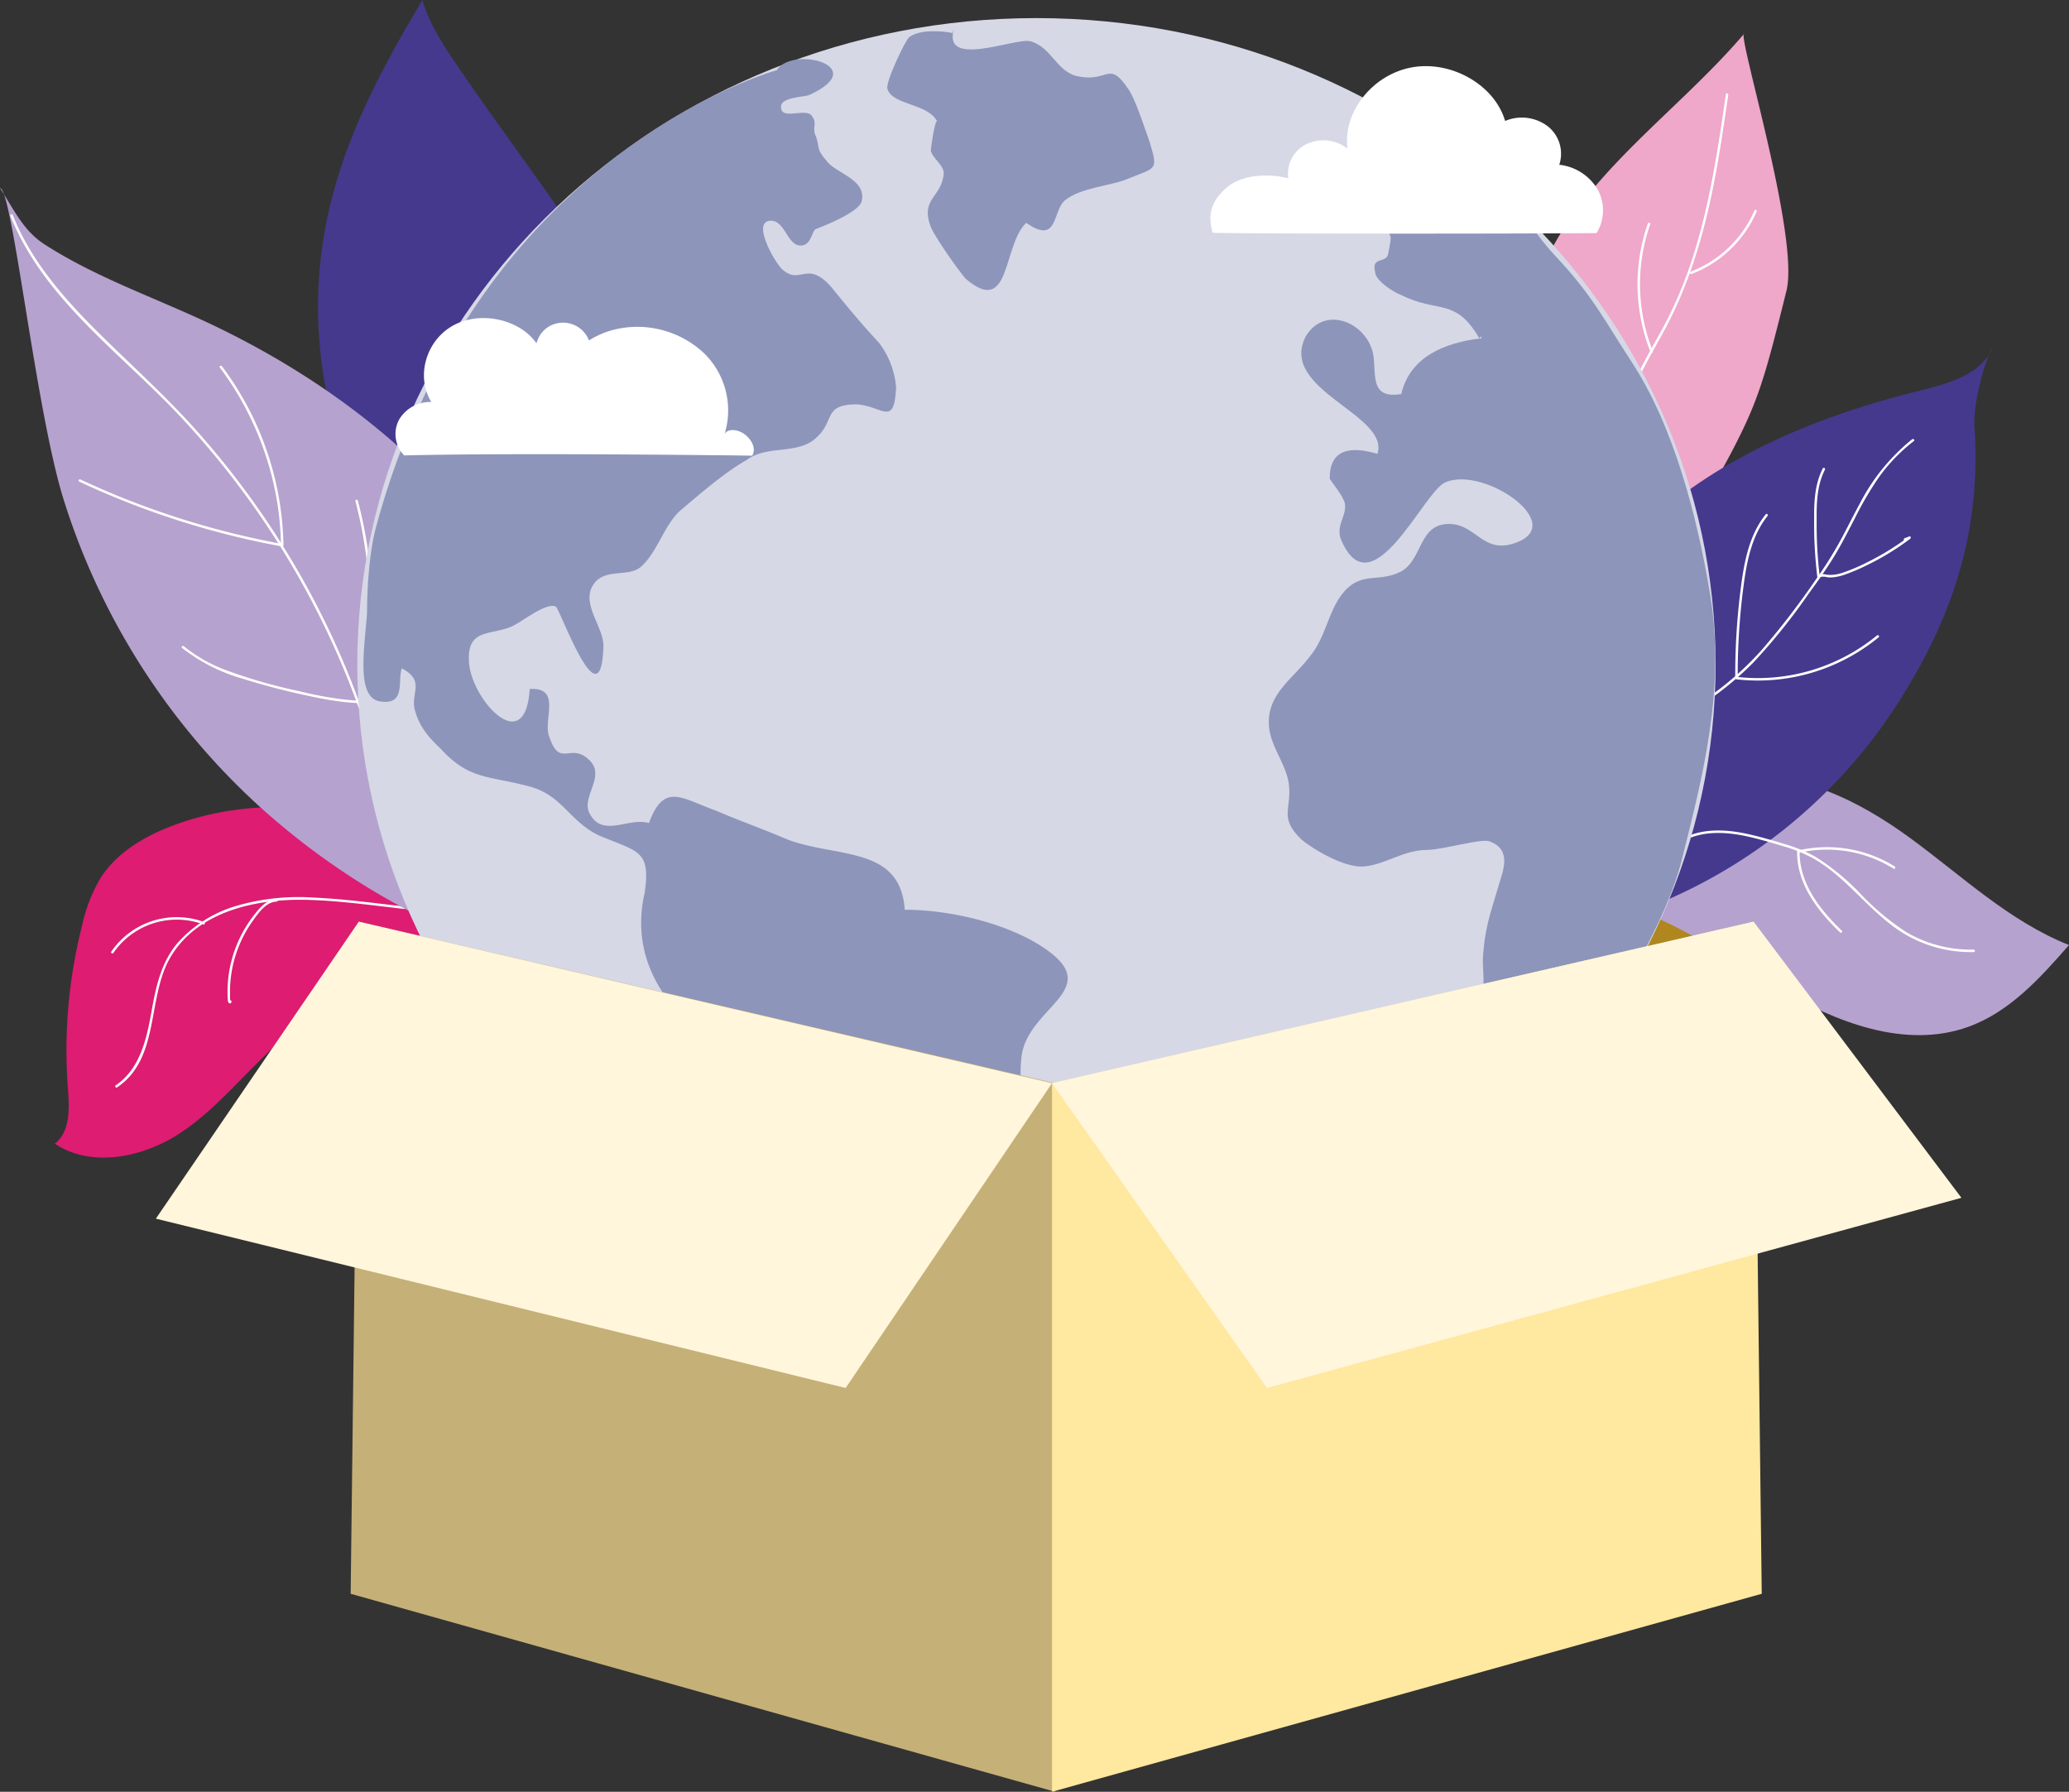 <svg xmlns="http://www.w3.org/2000/svg" width="400" height="346.356" viewBox="0 0 400 346.356">
  <rect x="0" y="0" width="400" height="346.356" fill="#333333" stroke="none"/>
  <g id="Grupo_877173" data-name="Grupo 877173" transform="translate(-3817.475 1456.714)">
    <g id="Grupo_877178" data-name="Grupo 877178" transform="translate(3817.475 -1456.714)">
      <path id="Trazado_238570" data-name="Trazado 238570" d="M3923.735-1197.172l134.02,31.221,135.646-31.221-119.5-25.178Z" transform="translate(-3854.372 1375.336)" fill="#af871e"/>
      <g id="Grupo_877174" data-name="Grupo 877174" transform="translate(291.526 6.492)">
        <path id="Trazado_238571" data-name="Trazado 238571" d="M4267.156-1321.9a187.669,187.669,0,0,1-1-61.749,74.431,74.431,0,0,1,3.97-16.262c7.476-19.014,26.293-31.165,39.644-46.858-1.568-.373,10.761,39.239,8.149,49.738-4.1,16.493-5.337,21-10.342,30.643-9.644,18.591-23.876,35.443-42.674,45.463" transform="translate(-4264.074 1446.768)" fill="#efa7ca"/>
        <path id="Trazado_238572" data-name="Trazado 238572" d="M4316.71-1428.9c-1.49,10.244-3,20.546-6.071,30.461a81.178,81.178,0,0,1-6.059,14.607c-2.484,4.6-5.253,9.031-7.011,13.982a61.916,61.916,0,0,0-3.2,17.168h.479q-.033-.52-.067-1.038c-.02-.307-.5-.309-.479,0q.034.519.067,1.038a.24.24,0,0,0,.479,0,63.076,63.076,0,0,1,2.707-15.627c1.64-5.121,4.353-9.677,6.935-14.357,4.976-9.019,7.91-18.854,9.887-28.923,1.117-5.7,1.959-11.44,2.795-17.184.044-.3-.418-.432-.462-.127Z" transform="translate(-4274.57 1440.623)" fill="#fff"/>
        <path id="Trazado_238573" data-name="Trazado 238573" d="M4305.431-1365.914a35.078,35.078,0,0,1-.513-24.577c.1-.291-.361-.416-.462-.127a35.493,35.493,0,0,0,.512,24.832c.113.283.577.159.463-.127Z" transform="translate(-4277.404 1427.328)" fill="#fff"/>
        <path id="Trazado_238574" data-name="Trazado 238574" d="M4318.281-1382.172a22.466,22.466,0,0,0,12.6-12.049c.119-.281-.294-.525-.414-.242a22,22,0,0,1-12.316,11.828c-.285.109-.161.574.127.463Z" transform="translate(-4282.797 1428.649)" fill="#fff"/>
      </g>
      <path id="Trazado_238575" data-name="Trazado 238575" d="M4293.935-1202.817c1.431-11.5,11.307-21.525,23.084-23.425,12.311-1.986,24.459,4.171,34.425,11.461s19.1,16.045,30.648,20.645c-5.545,6.336-11.453,12.926-19.486,15.813-12.131,4.361-25.638-.876-36.665-7.444s-21.636-14.738-34.381-16.9" transform="translate(-3982.093 1376.818)" fill="#b6a2ce"/>
      <path id="Trazado_238576" data-name="Trazado 238576" d="M4250.108-1243.112c-.659-35.167,19.234-70.025,50.3-88.14,11.5-6.709,24.265-11.2,37.274-14.4,5.627-1.385,12.227-3.3,14.06-8.643-1.659,2.856-3.89,11.271-3.6,15.62,1.379,20.537-4.336,37.535-15.739,54.887a100.762,100.762,0,0,1-48.386,38.493,63.142,63.142,0,0,1-14.733,3.836c-7.118.846-14.388.011-21.465,1.14-.991.158-1.967,1.677-.964,1.709" transform="translate(-3966.423 1421.15)" fill="#45398e"/>
      <path id="Trazado_238577" data-name="Trazado 238577" d="M4296.657-1267.924a61,61,0,0,0,26.095-15.6,116.479,116.479,0,0,0,10.653-13.26c1.739-2.387,3.465-4.789,5-7.316,1.445-2.385,2.7-4.877,3.981-7.349a64.586,64.586,0,0,1,4.651-7.916,33.532,33.532,0,0,1,6.732-6.957c.244-.189-.1-.526-.338-.339a38.706,38.706,0,0,0-10.113,12.429c-1.308,2.4-2.508,4.855-3.817,7.254a74.377,74.377,0,0,1-4.54,7.22,150.727,150.727,0,0,1-10.662,13.886,59.5,59.5,0,0,1-11.91,10.188,61.1,61.1,0,0,1-15.855,7.3.24.24,0,0,0,.127.462Z" transform="translate(-3983.76 1411.575)" fill="#fff"/>
      <path id="Trazado_238578" data-name="Trazado 238578" d="M4331.877-1273.077a131.4,131.4,0,0,1,1.054-16.966c.631-4.926,1.522-10.1,4.706-14.087.191-.238-.147-.579-.338-.339-3.065,3.842-4.077,8.711-4.72,13.471a131.717,131.717,0,0,0-1.18,17.921.24.24,0,0,0,.479,0Z" transform="translate(-3995.925 1403.878)" fill="#fff"/>
      <path id="Trazado_238579" data-name="Trazado 238579" d="M4331.666-1260.081a36.8,36.8,0,0,0,27.483-8.139c.237-.2-.1-.535-.339-.339a36.332,36.332,0,0,1-27.145,8c-.307-.035-.3.445,0,.48Z" transform="translate(-3995.939 1391.401)" fill="#fff"/>
      <path id="Trazado_238580" data-name="Trazado 238580" d="M4355.862-1297.106a83.3,83.3,0,0,1-.607-11.034c-.033-3.295.077-6.683,1.6-9.679.14-.275-.273-.518-.413-.242-1.521,2.989-1.7,6.347-1.67,9.64a84.582,84.582,0,0,0,.627,11.443c.043.3.506.175.462-.127Z" transform="translate(-4004.042 1408.611)" fill="#fff"/>
      <path id="Trazado_238581" data-name="Trazado 238581" d="M4356.357-1290.018a2.677,2.677,0,0,1,1.365.036,5.8,5.8,0,0,0,1.325-.007,9.877,9.877,0,0,0,2.1-.506,39.629,39.629,0,0,0,4.36-1.865,50.864,50.864,0,0,0,8.262-5.061c.2-.147.093-.543-.185-.438l-.9.34c-.286.108-.162.571.127.462l.9-.34-.184-.438a50.8,50.8,0,0,1-8.261,5.06,33.5,33.5,0,0,1-4.676,1.96,7.172,7.172,0,0,1-2.57.38c-.685-.044-1.257-.306-1.9,0-.279.133-.036.546.241.414Z" transform="translate(-4004.466 1401.561)" fill="#fff"/>
      <path id="Trazado_238582" data-name="Trazado 238582" d="M4315.242-1208.562c4.012-2.3,8.792-1.989,13.143-.985,2.212.51,4.405,1.148,6.577,1.808a28.1,28.1,0,0,1,6.111,2.538c6.492,3.8,10.743,10.4,17.156,14.318a25.045,25.045,0,0,0,13.532,3.6.24.24,0,0,0,0-.48,24.568,24.568,0,0,1-13.074-3.4,49.73,49.73,0,0,1-8.918-7.483,44.437,44.437,0,0,0-8.671-7.092,28.57,28.57,0,0,0-5.865-2.417c-2.169-.665-4.363-1.3-6.573-1.817-4.522-1.059-9.488-1.4-13.661,1a.24.24,0,0,0,.243.414Z" transform="translate(-3990.191 1371.319)" fill="#fff"/>
      <path id="Trazado_238583" data-name="Trazado 238583" d="M4349.731-1204.481c-.009,6.254,4.01,11.377,8.3,15.519.223.215.562-.124.339-.339-4.195-4.053-8.165-9.052-8.158-15.18a.24.24,0,0,0-.479,0Z" transform="translate(-4002.291 1369.211)" fill="#fff"/>
      <path id="Trazado_238584" data-name="Trazado 238584" d="M4350.038-1204.748a24.366,24.366,0,0,1,18.332,3.055c.262.165.5-.251.242-.414a24.857,24.857,0,0,0-18.7-3.1c-.3.07-.172.532.128.462Z" transform="translate(-4002.294 1369.604)" fill="#fff"/>
      <g id="Grupo_877175" data-name="Grupo 877175" transform="translate(10.604 155.986)">
        <path id="Trazado_238585" data-name="Trazado 238585" d="M3927.8-1199.015c-10.106-7.474-21.457-13.563-33.765-16.627s-25.628-2.973-37.479,1.479c-5.511,2.071-10.843,5.234-13.971,10.1a30.305,30.305,0,0,0-3.523,8.938,97.729,97.729,0,0,0-2.819,31.746c.289,3.813.527,8.307-2.526,10.723,7.136,4.773,17.19,2.627,24.34-2.125s12.439-11.66,18.859-17.31a67.691,67.691,0,0,1,53.43-15.764l-2.673-10.986" transform="translate(-3833.72 1217.753)" fill="#dd1c72"/>
        <path id="Trazado_238586" data-name="Trazado 238586" d="M3851.967-1154.259c8.437-5.679,5.679-17.535,10.433-25.356,5.292-8.7,16.395-11.071,25.841-10.9,6.424.118,12.832,1.052,19.21,1.765.306.034.3-.446,0-.48-5.754-.642-11.52-1.443-17.308-1.7a42.727,42.727,0,0,0-15.617,1.746,24.35,24.35,0,0,0-10.887,7.043c-3.235,3.828-4.191,8.593-5.051,13.395-.924,5.166-2.215,10.945-6.862,14.073-.255.172-.015.587.242.414Z" transform="translate(-3839.934 1208.464)" fill="#fff"/>
        <path id="Trazado_238587" data-name="Trazado 238587" d="M3894.335-1190.451c-1.982.069-3.339,1.778-4.458,3.225a23.974,23.974,0,0,0-3.11,5.328,24.128,24.128,0,0,0-1.68,6.081,23.473,23.473,0,0,0-.223,2.947c-.006.569.009,1.14.047,1.708.02.312-.01.6.243.8a.245.245,0,0,0,.29.038.32.32,0,0,0,.177-.335.249.249,0,0,0-.24-.24l-.055-.007c-.305-.039-.3.441,0,.48l.055.007-.24-.24.061-.079.291.038c-.219-.179-.138-1.137-.144-1.385q-.014-.657.007-1.315a23.033,23.033,0,0,1,.27-2.814,23.638,23.638,0,0,1,1.452-5.194,23.751,23.751,0,0,1,2.641-4.808c1.075-1.512,2.571-3.689,4.616-3.76.307-.01.308-.49,0-.479Z" transform="translate(-3851.479 1208.273)" fill="#fff"/>
        <path id="Trazado_238588" data-name="Trazado 238588" d="M3868.338-1184.179a15.353,15.353,0,0,0-17.924,5.727c-.173.256.242.5.414.242a14.874,14.874,0,0,1,17.383-5.506c.291.105.416-.358.127-.462Z" transform="translate(-3839.502 1206.416)" fill="#fff"/>
      </g>
      <path id="Trazado_238589" data-name="Trazado 238589" d="M3987.067-1312.87l-18.409-7.577a150.236,150.236,0,0,1-19.214-8.989,77.173,77.173,0,0,1-33-40.034,84.085,84.085,0,0,1-1.391-51.472c3.633-12.66,10.013-24.4,16.809-35.772,1.24,4.415,3.8,8.359,6.391,12.182,10.694,15.778,22.561,30.824,32.344,47.148s17.519,34.233,18.975,53.064c.918,11.879-.686,23.839-3.5,35.434-.084.35-.25.771-.618.808s-.388-.716-.056-.557" transform="translate(-3850.189 1456.714)" fill="#45398e"/>
      <g id="Grupo_877176" data-name="Grupo 877176" transform="translate(0 36.346)">
        <path id="Trazado_238590" data-name="Trazado 238590" d="M3944.532-1247.3c-4.516.526-9.082-.268-13.511-1.269a140.727,140.727,0,0,1-63.472-33,134.683,134.683,0,0,1-37.84-59.455c-5.429-17.625-9.815-59.753-12.234-60.009,2.752,4.276,4.54,8.26,8.6,10.881,9.445,6.1,20.218,9.914,30.468,14.634,25.947,11.948,49.33,30.547,62.744,55.193,6.134,11.27,10.068,23.521,13.969,35.691q5.77,18,11.538,35.993a1.5,1.5,0,0,1-.048,1.45c-.338.385-1.219-.012-.929-.433" transform="translate(-3817.475 1401.034)" fill="#b6a2ce"/>
        <path id="Trazado_238591" data-name="Trazado 238591" d="M3893.1-1282.193a161.806,161.806,0,0,0-20.771-48.376,164.414,164.414,0,0,0-15.81-20.884c-5.821-6.532-12.315-12.364-18.535-18.5-6.833-6.742-13.379-14.1-16.978-23.134-.113-.283-.576-.159-.462.128,6.393,16.042,21.219,26.432,32.684,38.621a163.67,163.67,0,0,1,29.581,44.019,159.545,159.545,0,0,1,9.83,28.253c.073.3.536.173.462-.127Z" transform="translate(-3818.534 1398.33)" fill="#fff"/>
        <path id="Trazado_238592" data-name="Trazado 238592" d="M3840.894-1326a160.689,160.689,0,0,0,30.126,10.6q4.494,1.093,9.046,1.924a.243.243,0,0,0,.3-.231,59.49,59.49,0,0,0-7.336-27.538,59.83,59.83,0,0,0-4.551-7.049c-.182-.244-.6-.005-.414.242a59.507,59.507,0,0,1,11.1,26.12,57.834,57.834,0,0,1,.717,8.224l.3-.231a160.936,160.936,0,0,1-30.521-8.774q-4.322-1.723-8.537-3.7c-.278-.13-.521.283-.242.414Z" transform="translate(-3825.564 1382.756)" fill="#fff"/>
        <path id="Trazado_238593" data-name="Trazado 238593" d="M3871.371-1265.038a34.151,34.151,0,0,0,11.641,5.917,140.528,140.528,0,0,0,14.3,3.656c1.412.289,2.832.538,4.261.729q1.094.146,2.193.242c.367.031.734.058,1.1.079.157.009.315.014.473.024,0,0,1.276.191.746.459-.275.14-.033.554.242.415a.667.667,0,0,0-.068-1.2,3.164,3.164,0,0,0-1.235-.166c-.735-.04-1.469-.1-2.2-.179a69.877,69.877,0,0,1-8.779-1.62,99.844,99.844,0,0,1-14.864-4.321,28.9,28.9,0,0,1-7.476-4.37c-.236-.2-.577.142-.339.339Z" transform="translate(-3836.161 1353.95)" fill="#fff"/>
        <path id="Trazado_238594" data-name="Trazado 238594" d="M3923.927-1269.188a83.054,83.054,0,0,0,1.089-30.668,83.173,83.173,0,0,0-1.82-8.729.24.24,0,0,0-.462.127,82.569,82.569,0,0,1,.731,39.142c-.068.3.395.429.462.128Z" transform="translate(-3854.021 1368.992)" fill="#fff"/>
      </g>
      <g id="Grupo_877177" data-name="Grupo 877177" transform="translate(69.083 3.498)">
        <path id="Trazado_238595" data-name="Trazado 238595" d="M4185.9-1326.449c0,68.983-58.792,124.908-131.3,124.908s-131.3-55.925-131.3-124.908,58.782-124.906,131.3-124.906S4185.9-1395.434,4185.9-1326.449Z" transform="translate(-3923.306 1451.355)" fill="#d6d8e6"/>
        <path id="Trazado_238596" data-name="Trazado 238596" d="M4093.283-1448.761c-2.941,8.376,11.732,1.992,14.666,2.79,4.186,1.2,5.032,5.979,9.225,6.78,5.867,1.2,5.867-3.191,9.641,2.4,1.255,1.591,3.345,7.973,4.187,10.362,1.679,5.585,1.25,4.785-4.607,7.182-2.94,1.191-8.807,1.593-11.747,3.987-2.513,1.992-1.246,8.771-7.533,4.383-4.613,4.388-2.939,18.343-11.746,10.767-1.675-1.994-5.862-7.977-6.7-9.966-2.1-5.583,2.1-5.583,2.512-10.371,0-1.592-2.1-2.792-2.512-4.383,0-.4.838-6.383,1.253-5.583-1.673-3.59-8.8-3.192-9.638-6.379-.421-1.2,3.353-9.175,4.2-9.973,2.089-1.593,6.7-1.193,8.374-.794" transform="translate(-3977.802 1450.454)" fill="#8d95ba"/>
        <path id="Trazado_238597" data-name="Trazado 238597" d="M3927.546-1348.722c-1.225,4.519-1.734,11.339-1.734,16.523-.412,6.38-2.266,16.448,2.52,17.15,5.028.793,3.36-3.99,4.193-6.383,4.615,2.394,1.675,4.786,2.514,7.976s2.512,5.187,5.035,7.577c5.446,5.98,9.217,5.181,16.762,7.177,6.7,1.6,7.96,6.775,13.835,9.574,7.54,3.184,10.054,2.79,8.8,11.161-2.1,9.169.839,17.946,8.386,24.724,4.194,3.588,9.22,1.993,12.579,4.385,4.6,2.793,2.925,6.782,4.186,11.169,2.927,8.371,10.061,16.345,14.246,23.922,3.775,7.575,12.573,13.957,21.38,15.551h0a39.073,39.073,0,0,1-9.22-9.172c-2.513-3.588-4.191-7.972-.84-11.562,2.094-1.6,5.866-.8,7.545-2.791,1.253-1.6,0-3.988.834-5.982,2.1-5.186,5.452-6.381,9.226-9.173,5.866-3.984,3.776-3.984,4.615-9.97,1.673-9.569,16.765-12.756,3.351-21.133-7.126-4.388-17.607-6.775-25.991-6.775-.84-12.364-12.986-9.97-22.633-13.56-4.612-1.993-9.218-3.592-13.831-5.583-6.707-2.389-10.061-5.58-12.994,2.392-3.767-1.192-8.8,2.8-11.314-1.593-2.1-3.188,2.929-7.178,0-10.369-3.772-3.987-5.872,1.6-7.97-4.781-1.261-3.2,2.512-9.569-3.769-9.175-.832,13.557-11.317,2-11.738-5.184-.416-6.378,3.772-5.184,7.958-6.778,2.1-.8,6.712-4.789,8.805-3.988.841.4,8.8,23.128,9.228,7.576,0-3.588-4.2-7.975-2.1-11.564s6.7-1.593,9.22-3.583c3.352-2.8,4.613-8.38,7.966-11.17,3.775-3.189,8.378-7.179,12.578-9.568,3.774-2.791,8.8-1.2,12.574-3.589,5.034-3.593,1.672-7.18,8.807-7.18,5.026.407,7.12,4.391,7.538-3.18a16.249,16.249,0,0,0-3.352-8.78c-3.362-3.583-6.293-7.172-9.219-10.765-4.614-5.186-5.875-.4-9.228-3.19-1.26-.8-6.707-9.967-2.086-9.568,2.507.395,2.926,4.783,5.439,4.783,2.1,0,2.1-2.792,2.934-3.191,2.1-.793,7.974-3.19,8.8-5.18,1.262-4.388-5.026-5.588-6.7-7.979-2.1-2.389-1.262-2.389-2.1-4.787-.833-1.593.421-2.392-.833-3.983s-6.287,1.2-5.872-1.995c.418-1.6,4.62-1.6,5.444-1.995,12.16-5.58-3.347-9.568-6.286-4.781C4005.034-1437.065,3947.2-1421.319,3927.546-1348.722Z" transform="translate(-3923.934 1447.135)" fill="#8d95ba"/>
        <path id="Trazado_238598" data-name="Trazado 238598" d="M4234.928-1404.118c0-7.98-30.318-11.081-21.1,4.87,3.36,5.182,3.36,2.79,2.514,7.572-.412,2-3.354.4-2.514,3.589,0,1.6,3.772,3.994,5.033,4.39,7.127,3.589,10.474.4,15.094,8.372h0l.412-.4v.4c-7.125.8-13.833,3.59-15.505,10.766-7.127,1.2-4.194-5.58-5.874-9.168-2.092-5.186-9.219-7.578-12.571-2-5.448,10.37,16.344,15.155,13.832,22.727-5.446-1.593-9.22-.792-9.22,4.788.422.8,2.517,3.188,2.928,4.782.427,2.4-1.667,3.987-.833,6.782,5.864,14.353,15.924-8.774,20.119-10.765,7.552-3.59,25.159,8.769,12.576,11.961-5.451,1.2-6.709-3.991-11.745-3.991-5.858,0-5.026,6.782-9.212,9.172-4.613,2.4-7.966-.394-11.738,4.787-2.513,3.59-2.935,7.977-5.866,11.568-2.933,3.981-7.548,6.775-7.969,11.957-.417,4.785,2.941,7.975,3.776,12.363.838,5.182-2.1,6.78,2.521,11.163,2.93,2.391,8.8,5.582,12.15,5.186,4.2-.4,7.541-3.189,12.156-3.189,2.931,0,10.9-2.393,12.159-1.6,4.19,1.6,2.512,5.581,1.672,8.375-1.259,4.383-2.515,7.573-2.927,12.356-.839,5.987,2.458,8.206-5.873,21.933-2.254,3.721-18.026,16.352-12.991,21.53,4.185,4.39,20.643-7.113,23.983-9.9,6.721-6.776,16.234-15.546,21.665-25.354,4.461-8.049,9.568-17.229,11.668-26,3.774-15.15,8.364-32.434,5.327-50.722-2.421-14.617-6.893-32.36-15.287-45.122-5.444-8.374-7.544-12.758-14.659-20.336-5.252-5.582-6.58-10.45-13.7-12.843" transform="translate(-4017.039 1437.228)" fill="#8d95ba"/>
      </g>
      <path id="Trazado_238599" data-name="Trazado 238599" d="M4176.4-1404.92c-1.021-3.573-.261-6.09,2.629-8.658s8.148-2.9,12-1.843a6.359,6.359,0,0,1,3.488-6.619,7.583,7.583,0,0,1,7.946.858c-.912-7.1,4.893-14.378,12.529-15.718s15.95,3.463,17.947,10.37a8.317,8.317,0,0,1,8.28,1.054,6.767,6.767,0,0,1,2.192,7.414,9.855,9.855,0,0,1,7.452,4.831,8.4,8.4,0,0,1-.237,8.379c-21.783.174-71.607.107-74.226-.069" transform="translate(-3941.957 1449.911)" fill="#fff"/>
      <path id="Trazado_238600" data-name="Trazado 238600" d="M3935.946-1336.363a5.923,5.923,0,0,1-.609-6.59,7.023,7.023,0,0,1,6.2-3.353c-3.025-4.89-1.057-11.844,4.176-14.759s12.851-1.3,16.166,3.428a5.231,5.231,0,0,1,4.825-3.99,5.366,5.366,0,0,1,5.313,3.428,16.483,16.483,0,0,1,5.851-2.3,18.849,18.849,0,0,1,16.491,4.862,15.452,15.452,0,0,1,3.875,15.516c.674-1.158,2.622-.824,3.757-.026,1.4.986,2.439,2.8,1.573,4.217,0,0-44.747-.6-67.294-.044" transform="translate(-3858.148 1424.008)" fill="#fff"/>
      <path id="Trazado_238601" data-name="Trazado 238601" d="M3922.9-1183.779l-1.567,129.921,136.175,38.271v-136.971Z" transform="translate(-3853.539 1361.942)" fill="#c5b077"/>
      <path id="Trazado_238602" data-name="Trazado 238602" d="M4264.691-1183.779l1.568,129.921-137.213,38.271v-136.971Z" transform="translate(-3925.662 1361.942)" fill="#ffe89f"/>
      <path id="Trazado_238603" data-name="Trazado 238603" d="M3863.637-1126.372l39.23-57.407,134.02,31.221-39.894,58.918Z" transform="translate(-3833.504 1361.942)" fill="#fff6dc"/>
      <path id="Trazado_238604" data-name="Trazado 238604" d="M4170.618-1093.64l-41.572-58.918,135.646-31.221,40.17,53.378Z" transform="translate(-3925.662 1361.942)" fill="#fff6dc"/>
    </g>
  </g>
</svg>
